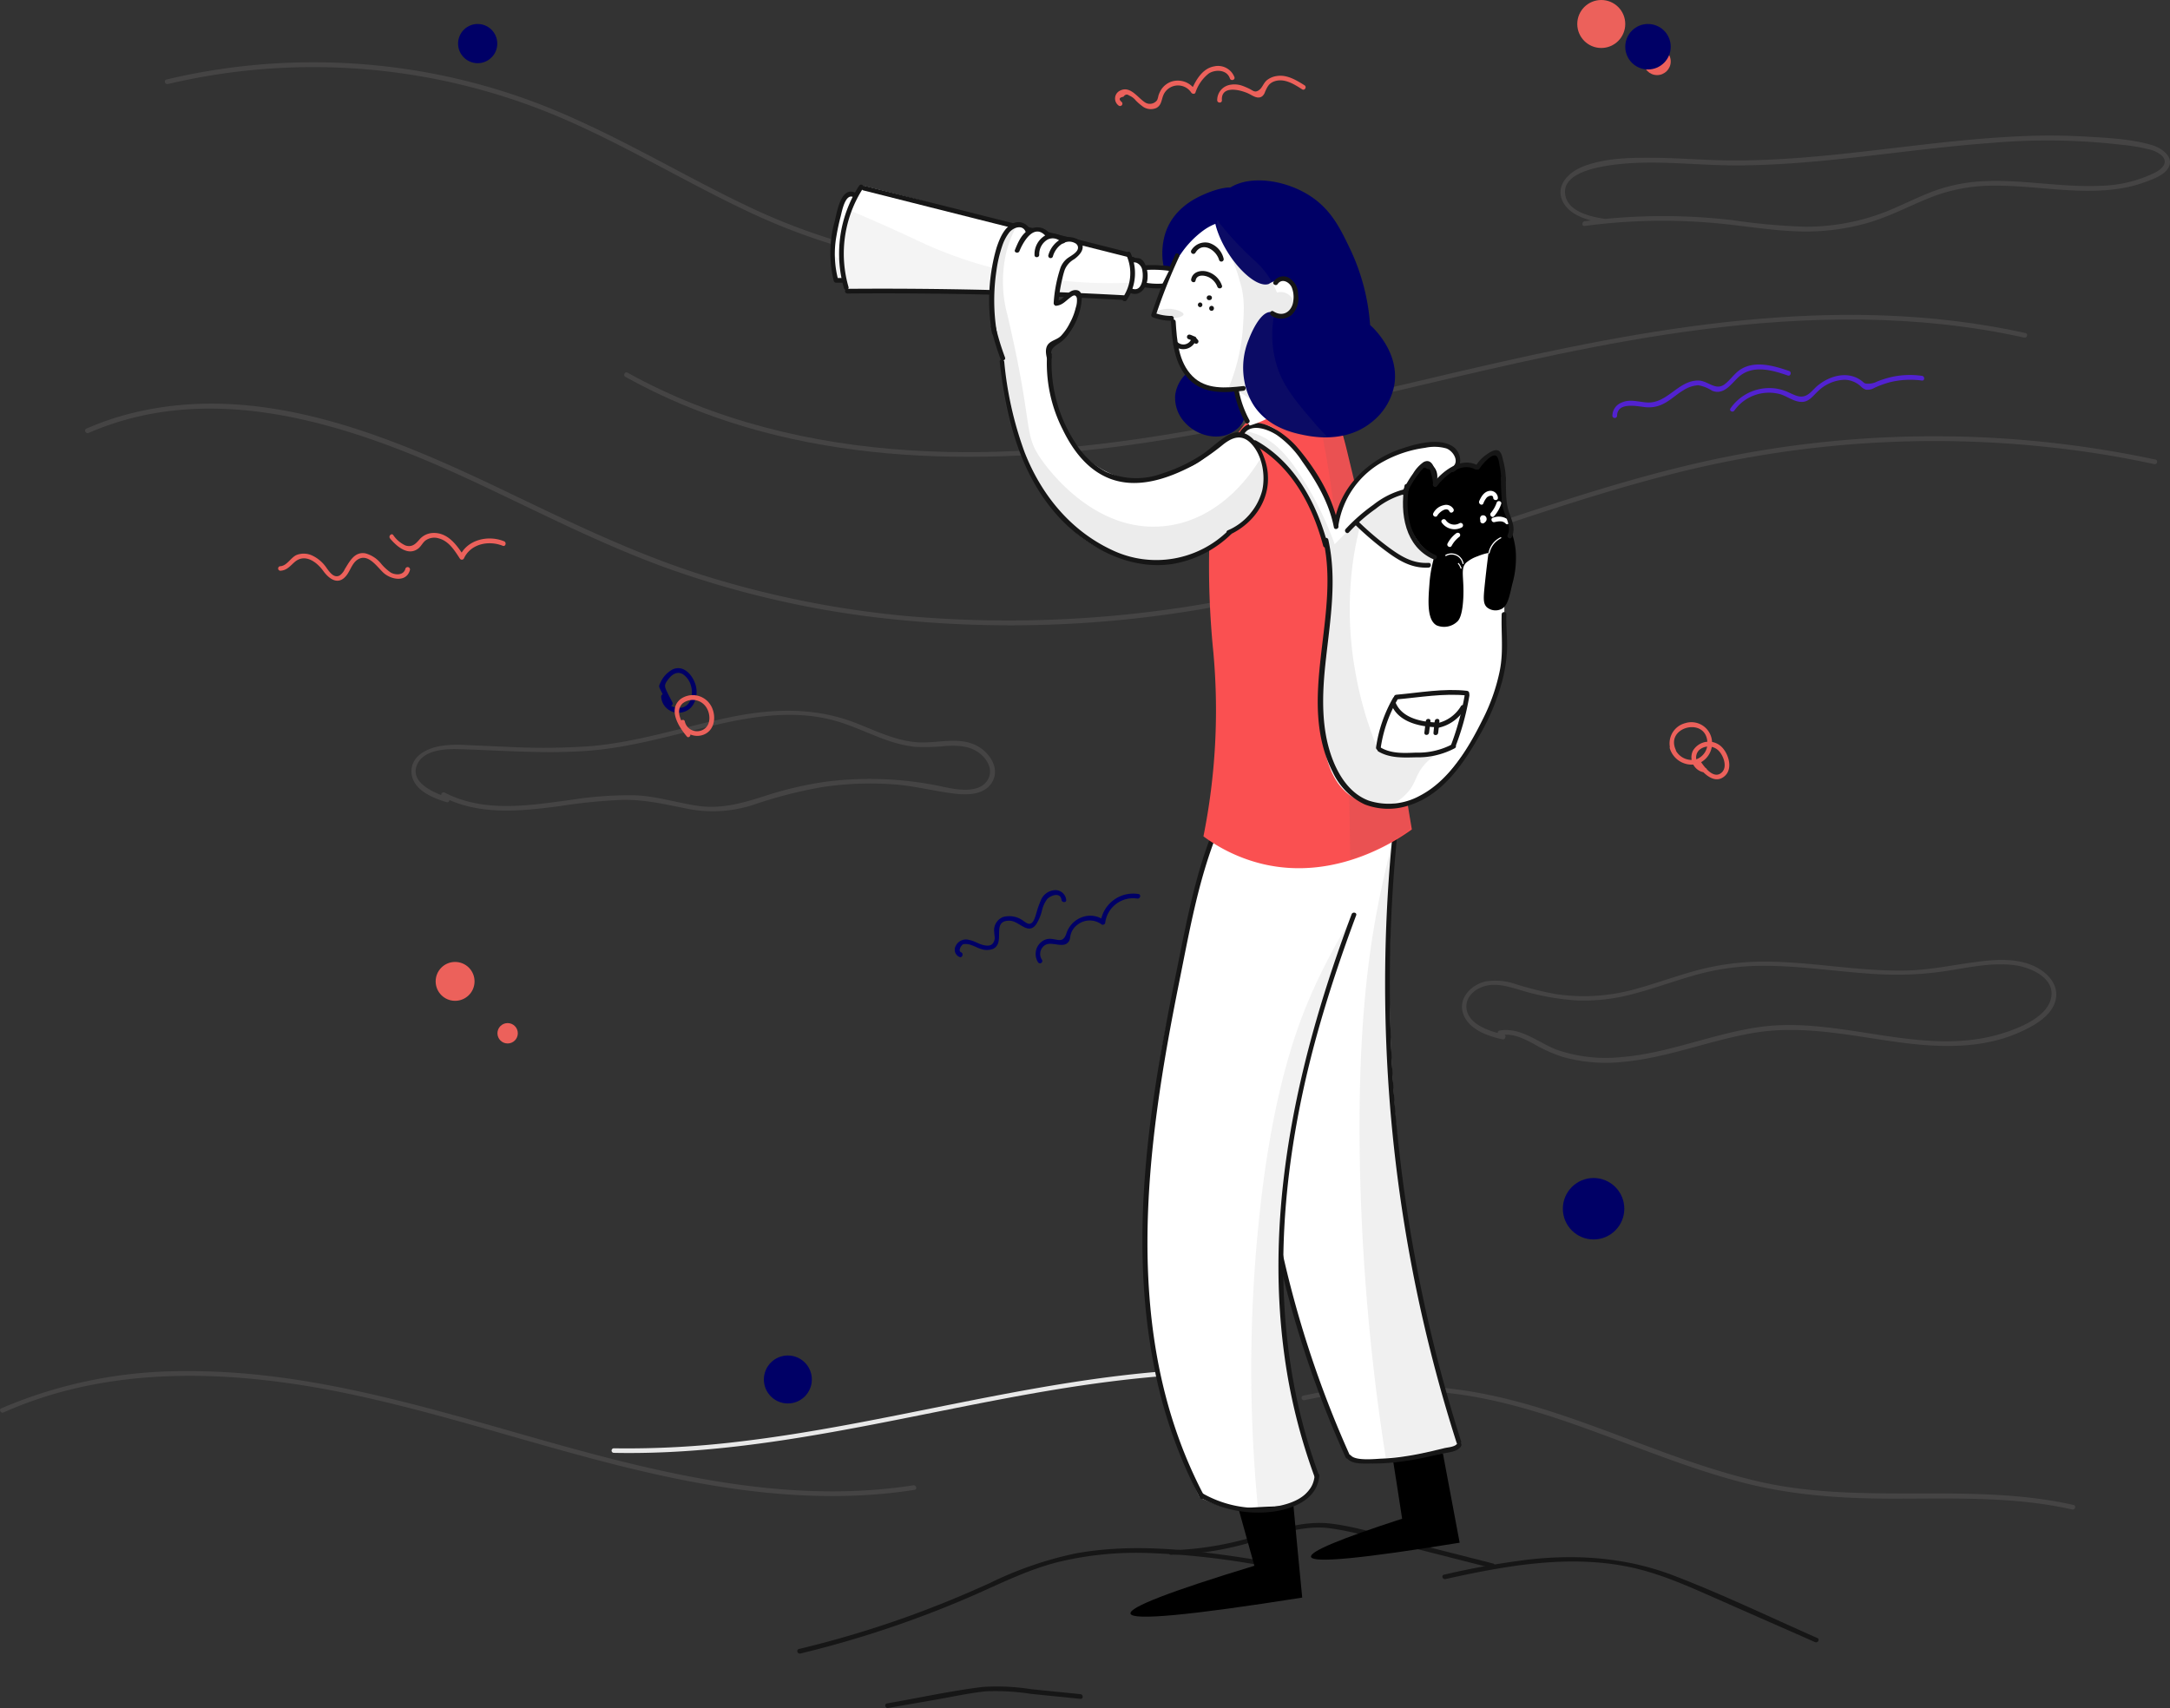 <svg xmlns="http://www.w3.org/2000/svg" width="386.219" height="304.036" viewBox="0 0 386.219 304.036">
  <rect x="0" y="0" width="386.219" height="304.036" fill="#333333" stroke="none"/>
  <g id="Group_913" data-name="Group 913" transform="translate(-230 -2863)">
    <g id="Group_724" data-name="Group 724" transform="translate(230 3107.071)" opacity="0.2">
      <g id="Group_723" data-name="Group 723">
        <path id="Path_851" data-name="Path 851" d="M77.033,921.332c19.4-8.652,41.419-7.536,61.765-3.238,21.519,4.549,42.228,12.476,63.942,16.16,12.029,2.037,24.31,2.763,36.423.865.53-.084.307-.893-.223-.809-22.5,3.489-44.991-2.093-66.51-8.178-20.6-5.833-41.447-12.308-63.1-12.141a81.794,81.794,0,0,0-32.711,6.615c-.5.223-.084.949.419.726Z" transform="translate(-76.387 -913.989)" fill="#8c8989"/>
      </g>
    </g>
    <g id="Group_726" data-name="Group 726" transform="translate(338.857 3106.934)">
      <g id="Group_725" data-name="Group 725">
        <path id="Path_852" data-name="Path 852" d="M466.827,928.179c26.291.53,51.746-6.754,77.451-11.08,7.508-1.256,15.071-2.261,22.691-2.763.53-.028.53-.865,0-.837-26.319,1.73-51.69,9.6-77.814,12.671a165.383,165.383,0,0,1-22.3,1.2.406.406,0,1,0-.028.809Z" transform="translate(-466.412 -913.498)" fill="#e8e8e8"/>
      </g>
    </g>
    <g id="Group_728" data-name="Group 728" transform="translate(461.64 3109.633)" opacity="0.2">
      <g id="Group_727" data-name="Group 727">
        <path id="Path_853" data-name="Path 853" d="M906.855,925.771a78.9,78.9,0,0,1,28.5-.893c8.708,1.34,17.053,4.214,25.287,7.285,8.122,3.014,16.188,6.224,24.617,8.373,8.708,2.205,17.556,2.763,26.543,2.763,10.606,0,21.3-.419,31.706,1.926.53.112.754-.7.223-.809-18.393-4.131-37.455.056-55.848-4.131-17.165-3.907-32.85-12.7-50.21-15.853a79.96,79.96,0,0,0-31.008.53c-.558.112-.335.921.2.809Z" transform="translate(-906.335 -923.165)" fill="#8c8989"/>
      </g>
    </g>
    <g id="Group_730" data-name="Group 730" transform="translate(303.232 2989.508)" opacity="0.2">
      <g id="Group_729" data-name="Group 729">
        <path id="Path_854" data-name="Path 854" d="M345.256,508.182c-2.4-.726-7.117-2.707-5.359-6.056,1.256-2.4,5-2.6,7.312-2.512,7.815.223,15.63.893,23.445.251,7.34-.614,14.346-2.707,21.491-4.382,7.257-1.73,14.932-2.986,22.244-.865,3.21.921,6.2,2.456,9.35,3.517A22.132,22.132,0,0,0,428.4,499.2a38.326,38.326,0,0,0,5.666-.167c1.926-.084,3.907-.028,5.554,1.116,1.507,1.033,2.763,2.986,1.786,4.8-1.4,2.624-5.47,1.9-7.815,1.4a61.848,61.848,0,0,0-21.016-.949,63.9,63.9,0,0,0-10.969,2.568c-3.852,1.228-7.592,2.316-11.694,1.758-3.824-.53-7.48-1.758-11.359-1.9a66.689,66.689,0,0,0-11.555.837c-7.424,1-15.351,2.289-22.3-1.312-.474-.251-.893.474-.419.726,6.5,3.377,13.843,2.6,20.877,1.675a99,99,0,0,1,11.136-1.116c4.1-.084,7.927.865,11.918,1.647a23.263,23.263,0,0,0,11.722-.865,79.875,79.875,0,0,1,11.89-3.042,57.141,57.141,0,0,1,12.727-.5c3.768.251,7.368,1.256,11.08,1.675,2.2.251,5.024.167,6.391-1.9,1.563-2.372-.112-5.135-2.261-6.447-3.266-1.982-7.312-.586-10.857-.809-3.907-.251-7.508-2.065-11.108-3.461-7.48-2.9-15.127-2.54-22.858-.893-8.178,1.73-16.132,4.382-24.505,5.052a120.372,120.372,0,0,1-14.541.112l-7.564-.335a19.783,19.783,0,0,0-4.633.223c-2.372.474-5.08,1.87-4.912,4.689.2,3.1,3.768,4.521,6.28,5.275.474.112.7-.7.2-.865Z" transform="translate(-338.774 -492.767)" fill="#8c8989"/>
      </g>
    </g>
    <g id="Group_732" data-name="Group 732" transform="translate(507.738 2887.128)" opacity="0.2">
      <g id="Group_731" data-name="Group 731">
        <path id="Path_855" data-name="Path 855" d="M1079.454,140.784c-2.4-.335-6.336-1.2-7.033-3.935-1-3.8,4.41-5,7.033-5.47,7.675-1.312,15.546-.112,23.277-.112,15.323-.028,30.422-2.931,45.661-4.019a114.033,114.033,0,0,1,22.886.335,32.9,32.9,0,0,1,5.219.893,4.932,4.932,0,0,1,2.01,1.033c1.284,1.256.028,2.4-1.144,3.014a23.042,23.042,0,0,1-9.824,2.372c-6.754.307-13.481-1.089-20.235-.837a29.9,29.9,0,0,0-9.238,1.73c-3.489,1.284-6.726,3.1-10.243,4.3a39.212,39.212,0,0,1-12.7,2.093,113.056,113.056,0,0,1-13.034-1.172,106.244,106.244,0,0,0-26.291.2c-.53.084-.53.921,0,.837a104.684,104.684,0,0,1,25.761-.251c4.242.474,8.485,1.144,12.783,1.228a40.034,40.034,0,0,0,11.778-1.507c3.908-1.116,7.48-3.042,11.248-4.549a30.328,30.328,0,0,1,11.332-2.093c7.2-.056,14.43,1.563,21.63.614a23.337,23.337,0,0,0,5.135-1.228c1.284-.474,3.014-1.061,3.935-2.149,1.73-2.093-.781-3.935-2.651-4.466-3.684-1.089-7.843-1.284-11.667-1.507a116.267,116.267,0,0,0-12.476-.028c-16.83.809-33.464,4.326-50.35,4.27-4.8,0-9.6-.447-14.4-.474-4.075-.028-8.736.056-12.56,1.647-2.4,1-4.745,3.349-3.405,6.112,1.256,2.6,4.8,3.489,7.368,3.852.5.167.725-.642.2-.726Z" transform="translate(-1071.5 -125.95)" fill="#8c8989"/>
      </g>
    </g>
    <g id="Group_734" data-name="Group 734" transform="translate(245.146 2934.848)" opacity="0.2">
      <g id="Group_733" data-name="Group 733">
        <path id="Path_856" data-name="Path 856" d="M131.28,302.138c23.277-10.1,48.787-.67,70.25,9.462,10.941,5.163,21.714,10.69,33.129,14.765a171.257,171.257,0,0,0,34.637,8.345,202.62,202.62,0,0,0,71.255-3.433c24.421-5.47,47.559-15.406,71.785-21.63a189.308,189.308,0,0,1,77.255-3.712c3.126.5,6.224,1.089,9.322,1.758.53.112.754-.7.223-.809a188.836,188.836,0,0,0-75.888-.586c-25.008,4.968-48.536,15.127-73.069,21.742a207.348,207.348,0,0,1-73.264,6.7,174.573,174.573,0,0,1-36.06-7.2c-12.113-3.8-23.472-9.322-34.888-14.792-20.626-9.908-43.9-19.956-67.236-14.067a49.471,49.471,0,0,0-7.871,2.707c-.474.251-.056.977.419.754Z" transform="translate(-130.652 -296.926)" fill="#8c8989"/>
      </g>
    </g>
    <g id="Group_736" data-name="Group 736" transform="translate(341.091 2919.048)" opacity="0.2">
      <g id="Group_735" data-name="Group 735">
        <path id="Path_857" data-name="Path 857" d="M474.607,251.335c27.268,15.211,59.728,16.355,89.982,12.113,34.246-4.8,67.236-16.1,101.537-20.514,19.091-2.456,38.572-2.763,57.467,1.423.53.112.754-.7.223-.809-33.409-7.368-67.682-.865-100.393,6.754-32.236,7.508-64.835,16.272-98.244,14.123-17.444-1.116-34.8-5.275-50.155-13.816-.447-.279-.865.447-.419.726Z" transform="translate(-474.416 -240.315)" fill="#8c8989"/>
      </g>
    </g>
    <g id="Group_738" data-name="Group 738" transform="translate(259.341 2874.086)" opacity="0.2">
      <g id="Group_737" data-name="Group 737">
        <path id="Path_858" data-name="Path 858" d="M182.04,83.1A112.389,112.389,0,0,1,252.6,89.347c10.857,4.717,21.044,10.857,31.706,15.965a112.876,112.876,0,0,0,33.8,10.271c13.536,1.814,27.24,1.507,40.8.614.53-.028.53-.865,0-.837-12.253.809-24.617,1.144-36.841-.14a112.341,112.341,0,0,1-35.53-9.769c-10.745-5-20.9-11.136-31.706-15.993a111.729,111.729,0,0,0-33.436-9.434,113.056,113.056,0,0,0-39.577,2.261c-.53.112-.307.921.223.809Z" transform="translate(-181.514 -79.222)" fill="#8c8989"/>
      </g>
    </g>
    <g id="Group_740" data-name="Group 740" transform="translate(490.205 3033.875)" opacity="0.2">
      <g id="Group_739" data-name="Group 739">
        <path id="Path_859" data-name="Path 859" d="M1016.138,664.981c-2.456-.5-6.475-1.758-6.67-4.8-.112-1.87,1.451-3.237,3.1-3.74,1.982-.642,4.075-.056,6,.5a44,44,0,0,0,10.745,2.009,33.822,33.822,0,0,0,10.159-1.256c3.573-.949,7.061-2.233,10.606-3.237a44.175,44.175,0,0,1,11.471-1.675c7.452-.112,14.82,1.228,22.245,1.535a58.2,58.2,0,0,0,11.024-.614c3.963-.614,8.01-1.535,12.057-1.061,2.9.335,7.564,2.289,6.615,6.029-.837,3.266-5.47,5.108-8.317,6.029-14.29,4.633-29.026-3.07-43.512-1.033-8.345,1.172-16.216,4.689-24.645,5.359a26.671,26.671,0,0,1-11.471-1.312c-3.349-1.284-6.364-4.075-10.187-3.405-.53.084-.307.893.223.809,2.289-.391,4.3.7,6.224,1.758a25.619,25.619,0,0,0,4.829,2.121,28.463,28.463,0,0,0,10.857.865c7.982-.754,15.49-3.907,23.389-5.191,8.708-1.4,17.276.614,25.873,1.758,7.006.921,14.513,1.144,21.1-1.786,2.512-1.116,5.861-2.9,6.5-5.861.586-2.651-1.451-4.773-3.656-5.861-3.265-1.591-7.2-1.284-10.662-.809-4.214.558-8.317,1.451-12.588,1.507-8.317.14-16.523-1.563-24.812-1.591a46.415,46.415,0,0,0-11.75,1.451c-3.824,1-7.536,2.4-11.332,3.433a33.934,33.934,0,0,1-14.206.893,59.234,59.234,0,0,1-6.978-1.73,11.168,11.168,0,0,0-5.415-.53c-2.707.586-5.163,3.154-3.963,6.029,1.089,2.624,4.41,3.768,6.978,4.3.447.028.67-.781.167-.893Z" transform="translate(-1008.68 -651.732)" fill="#8c8989"/>
      </g>
    </g>
    <g id="Group_742" data-name="Group 742" transform="translate(371.903 3138.577)">
      <g id="Group_741" data-name="Group 741">
        <path id="Path_860" data-name="Path 860" d="M585.34,1045.636a186.452,186.452,0,0,0,30.506-10.215c5.107-2.233,10.1-4.772,15.546-6.112a59.411,59.411,0,0,1,16.021-1.563,137.725,137.725,0,0,1,18.532,1.954c.53.084.754-.726.223-.809-10.466-1.647-21.24-2.986-31.762-1.089a64.932,64.932,0,0,0-15.351,5.3c-5.219,2.372-10.494,4.521-15.909,6.419a182.854,182.854,0,0,1-18.03,5.3c-.53.112-.307.921.223.809Z" transform="translate(-584.814 -1026.873)" fill="#161616"/>
      </g>
    </g>
    <g id="Group_744" data-name="Group 744" transform="translate(437.987 3134.09)">
      <g id="Group_743" data-name="Group 743">
        <path id="Path_861" data-name="Path 861" d="M821.982,1016.46a54.155,54.155,0,0,0,13.843-2.093c4.605-1.312,9.155-3.154,14.039-2.679a46.63,46.63,0,0,1,7.313,1.535c2.512.642,5,1.284,7.508,1.926,4.828,1.228,9.629,2.456,14.458,3.684a.42.42,0,0,0,.223-.809c-5-1.284-9.992-2.54-14.988-3.824-4.577-1.172-9.266-2.735-13.955-3.293-4.605-.53-8.959.893-13.313,2.233a56.809,56.809,0,0,1-15.1,2.512.4.4,0,1,0-.028.809Z" transform="translate(-821.587 -1010.793)" fill="#161616"/>
      </g>
    </g>
    <g id="Group_746" data-name="Group 746" transform="translate(486.719 3140.186)">
      <g id="Group_745" data-name="Group 745">
        <path id="Path_862" data-name="Path 862" d="M996.724,1036.533c10.969-2.428,22.5-4.521,33.632-1.954,5.526,1.284,10.718,3.74,15.881,6,5.414,2.4,10.857,4.773,16.272,7.173.5.223.921-.5.418-.726-8.484-3.74-16.885-7.787-25.538-11.108-8.373-3.21-17.081-3.852-25.956-2.847a143.544,143.544,0,0,0-14.96,2.679c-.5.084-.279.893.251.782Z" transform="translate(-996.191 -1032.636)" fill="#161616"/>
      </g>
    </g>
    <g id="Group_748" data-name="Group 748" transform="translate(387.56 3163.154)">
      <g id="Group_747" data-name="Group 747" transform="translate(0)">
        <path id="Path_863" data-name="Path 863" d="M641.44,1118.8c2.875-.5,5.777-1,8.652-1.507s5.777-1.144,8.68-1.451a41.065,41.065,0,0,1,8.066.447c2.931.307,5.889.586,8.82.893.53.056.53-.781,0-.837-2.931-.307-5.889-.586-8.82-.893a38.54,38.54,0,0,0-8.6-.391c-5.694.7-11.359,1.954-17.025,2.931-.53.112-.307.921.223.809Z" transform="translate(-640.914 -1114.929)" fill="#161616"/>
      </g>
    </g>
    <circle id="Ellipse_29" data-name="Ellipse 29" cx="3.461" cy="3.461" r="3.461" transform="translate(307.538 3034.229)" fill="#ec615b"/>
    <circle id="Ellipse_30" data-name="Ellipse 30" cx="1.814" cy="1.814" r="1.814" transform="translate(318.535 3045.114)" fill="#ec615b"/>
    <circle id="Ellipse_31" data-name="Ellipse 31" cx="4.27" cy="4.27" r="4.27" transform="translate(510.724 2863)" fill="#ec615b"/>
    <circle id="Ellipse_32" data-name="Ellipse 32" cx="2.428" cy="2.428" r="2.428" transform="translate(522.502 2871.513)" fill="#ec615b"/>
    <circle id="Ellipse_33" data-name="Ellipse 33" cx="4.047" cy="4.047" r="4.047" transform="translate(519.265 2867.27)" fill="#006"/>
    <circle id="Ellipse_34" data-name="Ellipse 34" cx="5.47" cy="5.47" r="5.47" transform="translate(508.156 3072.689)" fill="#006"/>
    <circle id="Ellipse_35" data-name="Ellipse 35" cx="3.489" cy="3.489" r="3.489" transform="translate(311.529 2867.27)" fill="#006"/>
    <circle id="Ellipse_36" data-name="Ellipse 36" cx="4.27" cy="4.27" r="4.27" transform="translate(365.954 3104.283)" fill="#006"/>
    <g id="Group_750" data-name="Group 750" transform="translate(399.948 3021.441)">
      <g id="Group_749" data-name="Group 749" transform="translate(0 0)">
        <path id="Path_864" data-name="Path 864" d="M686.388,618.239c-.586-.251.084-1.284.391-1.423a2.744,2.744,0,0,1,1.479.167c.614.2,1.144.53,1.758.7a3.078,3.078,0,0,0,2.121-.056c2.233-1.144-.419-5,2.847-5,1.786,0,3.293,2.651,4.773.67a8.17,8.17,0,0,0,1.033-2.428,5.529,5.529,0,0,1,.921-2.065c.586-.67,2.372-1.34,2.568.112.056.53.921.53.837,0a1.932,1.932,0,0,0-1.9-1.73,2.864,2.864,0,0,0-2.624,1.842,15.1,15.1,0,0,0-.781,2.233c-.167.53-.391,1.451-.865,1.786-.5.335-.893-.028-1.312-.279a4.172,4.172,0,0,0-3.712-.809,2.52,2.52,0,0,0-1.619,2.707c0,.363.112.809.084,1.172-.2,1.284-1.061,1.34-1.954,1.144s-1.647-.754-2.568-.921a2.01,2.01,0,0,0-2.4,1.033,1.4,1.4,0,0,0,.7,2.01c.5.14.726-.67.223-.865Z" transform="translate(-685.299 -607.181)" fill="#006"/>
      </g>
    </g>
    <g id="Group_752" data-name="Group 752" transform="translate(414.315 3022.062)">
      <g id="Group_751" data-name="Group 751" transform="translate(0 0)">
        <path id="Path_865" data-name="Path 865" d="M737.9,621.182a1.851,1.851,0,0,1,.028-2.093c.642-.921,1.535-.782,2.512-.642.726.112,1.619.251,2.149-.391.363-.419.307-.921.446-1.4a3.215,3.215,0,0,1,1.228-1.73,3.519,3.519,0,0,1,4.187-.084.436.436,0,0,0,.726-.307,4.993,4.993,0,0,1,5.694-4.242c.53.084.754-.726.223-.809a5.854,5.854,0,0,0-6.754,5.052c.251-.112.474-.2.726-.307a4.137,4.137,0,0,0-3.963-.642,4.56,4.56,0,0,0-2.875,3.014c-.279.726-.614,1.172-1.423,1.061-.447-.056-.865-.167-1.312-.2a2.375,2.375,0,0,0-1.7.558,2.761,2.761,0,0,0-.586,3.6.414.414,0,0,0,.7-.447Z" transform="translate(-736.775 -609.405)" fill="#006"/>
      </g>
    </g>
    <g id="Group_754" data-name="Group 754" transform="translate(428.461 2874.754)">
      <g id="Group_753" data-name="Group 753">
        <path id="Path_866" data-name="Path 866" d="M788.557,87.947c-.475-.447-.335-.726.391-.865.307-.419.642-.5,1-.223a2.892,2.892,0,0,1,1.2.893,10.375,10.375,0,0,0,1.34,1.144,2.476,2.476,0,0,0,2.289.2c.893-.447.921-1.34,1.228-2.177a2.827,2.827,0,0,1,5.024-.558c.167.223.586.307.726,0a7.146,7.146,0,0,1,2.4-3.433c1.2-.754,3.21-.67,3.74.893.167.5.977.279.809-.223a3.125,3.125,0,0,0-3.6-1.926c-2.121.363-3.293,2.484-4.075,4.27h.726a3.7,3.7,0,0,0-4.326-1.535,3.592,3.592,0,0,0-1.758,1.4,4.836,4.836,0,0,0-.5,1.088,3.609,3.609,0,0,1-.223.781,1.6,1.6,0,0,1-2.01.5c-1.368-.754-2.707-3.154-4.605-2.177a1.551,1.551,0,0,0-.2,2.679.419.419,0,0,0,.419-.726Z" transform="translate(-787.457 -81.615)" fill="#ec615b"/>
      </g>
    </g>
    <g id="Group_756" data-name="Group 756" transform="translate(446.638 2876.481)">
      <g id="Group_755" data-name="Group 755">
        <path id="Path_867" data-name="Path 867" d="M853.425,92.184c-.2-2.791,3.377-1.87,4.8-1.172.726.363,1.619,1.033,2.4.419a1.656,1.656,0,0,0,.474-.754c.419-.921.7-1.591,1.814-1.926,1.731-.5,3.405.586,4.8,1.479.447.279.865-.447.419-.726-1.479-.921-3.154-1.954-4.968-1.647a3.561,3.561,0,0,0-1.647.67c-.726.53-.865,1.451-1.591,1.9-.7.419-.977,0-1.675-.335-.363-.167-.726-.335-1.116-.474a4.17,4.17,0,0,0-2.261-.2,2.757,2.757,0,0,0-2.289,2.763c.028.53.865.53.837,0Z" transform="translate(-852.583 -87.802)" fill="#ec615b"/>
      </g>
    </g>
    <g id="Group_758" data-name="Group 758" transform="translate(527.167 2991.582)">
      <g id="Group_757" data-name="Group 757" transform="translate(0 0)">
        <path id="Path_868" data-name="Path 868" d="M1142.2,505.083c-1.842-4.047,5.135-5.833,5.61-1.591a3.016,3.016,0,0,1-2.065,3.321,3.24,3.24,0,0,1-3.8-2.233.42.42,0,0,0-.809.223,4.082,4.082,0,0,0,4.828,2.819,3.9,3.9,0,0,0,2.568-4.745,3.675,3.675,0,0,0-4.633-2.54,3.713,3.713,0,0,0-2.428,5.219c.223.447.949,0,.726-.474Z" transform="translate(-1141.116 -500.199)" fill="#ec615b"/>
      </g>
    </g>
    <g id="Group_760" data-name="Group 760" transform="translate(531.025 2995.034)">
      <g id="Group_759" data-name="Group 759" transform="translate(0 0)">
        <path id="Path_869" data-name="Path 869" d="M1157.355,517.209a1.871,1.871,0,0,1-1.033-3.154,2.533,2.533,0,0,1,3.265-.084c.949.754,1.87,2.958.809,4.019-1.4,1.4-3.1-.865-3.768-1.87-.307-.447-1.033-.028-.726.419.977,1.507,3.21,3.88,5.08,2.037,1.479-1.451.418-4.382-1.033-5.415a3.282,3.282,0,0,0-4.745,1.033,2.724,2.724,0,0,0,2.177,3.852c.5.056.5-.782-.028-.837Z" transform="translate(-1154.937 -512.566)" fill="#ec615b"/>
      </g>
    </g>
    <g id="Group_762" data-name="Group 762" transform="translate(279.506 2961.453)">
      <g id="Group_761" data-name="Group 761">
        <path id="Path_870" data-name="Path 870" d="M254.164,395.389c1.116-.056,1.7-.809,2.484-1.507,1.842-1.647,3.963-.084,5.135,1.535,1.116,1.535,2.735,2.624,4.159.781.67-.865,1-2.149,1.926-2.763,1.87-1.256,3.461,1.228,4.633,2.317,1.34,1.228,4.1,1.786,4.717-.5a.42.42,0,0,0-.809-.223c-.307,1.2-1.758,1.172-2.624.67a8.761,8.761,0,0,1-1.675-1.535,5.378,5.378,0,0,0-2.819-1.87c-1.926-.335-2.791,1.4-3.656,2.791a2.845,2.845,0,0,1-.921,1.144c-1,.53-1.73-.53-2.261-1.228a6.335,6.335,0,0,0-2.512-2.261,3.566,3.566,0,0,0-2.875-.167c-1.061.447-1.73,1.954-2.931,2.01a.405.405,0,0,0,.028.809Z" transform="translate(-253.762 -392.249)" fill="#ec615b"/>
      </g>
    </g>
    <g id="Group_764" data-name="Group 764" transform="translate(299.316 2957.865)">
      <g id="Group_763" data-name="Group 763">
        <path id="Path_871" data-name="Path 871" d="M324.841,380.371c1.172,1.4,3.266,3.266,5.108,1.73.447-.391.7-.949,1.172-1.34a2.7,2.7,0,0,1,2.428-.391c1.758.474,2.791,2.149,3.712,3.573a.419.419,0,0,0,.726,0c1.2-2.624,4.41-3.266,6.922-2.261.5.2.726-.614.223-.809-2.819-1.144-6.531-.307-7.871,2.624h.726c-1.256-1.954-2.847-4.186-5.47-4.1a3.325,3.325,0,0,0-2.372,1.088c-.726.837-1.34,1.507-2.54,1.144a5.268,5.268,0,0,1-2.2-1.87c-.307-.391-.893.2-.558.614Z" transform="translate(-324.741 -379.392)" fill="#ec615b"/>
      </g>
    </g>
    <g id="Group_766" data-name="Group 766" transform="translate(347.322 2981.935)">
      <g id="Group_765" data-name="Group 765" transform="translate(0 0)">
        <path id="Path_872" data-name="Path 872" d="M499.1,471.738c-.363-.726-.781-1.479-1.116-2.233-.363-.781-.2-1.089.279-1.758.614-.865,1.563-1.647,2.651-1.061a3.558,3.558,0,0,1,1.507,2.177c.391,1.368.056,3.321-1.535,3.768-1.312.363-3.014-.447-2.958-1.954a.419.419,0,0,0-.837,0,3.036,3.036,0,0,0,3.545,2.847c2.121-.251,3.014-2.484,2.707-4.382-.307-1.842-2.01-4.187-4.131-3.321a4.968,4.968,0,0,0-2.289,2.484c-.279.586-.223.614.056,1.2.447.893.893,1.786,1.34,2.651a.444.444,0,0,0,.781-.419Z" transform="translate(-496.743 -465.636)" fill="#006"/>
      </g>
    </g>
    <g id="Group_768" data-name="Group 768" transform="translate(350.074 2986.72)">
      <g id="Group_767" data-name="Group 767" transform="translate(0 0)">
        <path id="Path_873" data-name="Path 873" d="M509.31,489.567c-1.061-1.256-2.875-3.712-1.312-5.275a2.882,2.882,0,0,1,4.047.419c.949,1.144,1.144,3.377-.335,4.214a2.233,2.233,0,0,1-3.293-1.423c-.084-.53-.893-.307-.809.223a3.123,3.123,0,0,0,4.326,2.037c2.037-.949,2.121-3.768.921-5.415a3.726,3.726,0,0,0-5.219-.837c-2.261,1.87-.307,4.94,1.116,6.615.307.447.893-.14.558-.558Z" transform="translate(-506.603 -482.78)" fill="#ec615b"/>
      </g>
    </g>
    <g id="Group_770" data-name="Group 770" transform="translate(516.975 2927.883)">
      <g id="Group_769" data-name="Group 769">
        <path id="Path_874" data-name="Path 874" d="M1105.436,281.105c.028-2.456,3.405-1.73,4.856-1.563a5.7,5.7,0,0,0,3.517-.642c1.228-.642,2.233-1.647,3.433-2.344a5.372,5.372,0,0,1,2.651-.893,6.672,6.672,0,0,1,2.456.977c2.01.809,3.294-1.061,4.549-2.289,2.484-2.428,6.029-1.423,8.931-.419.5.167.726-.642.223-.809-2.6-.893-5.889-1.87-8.457-.391-1.228.7-1.953,1.982-3.07,2.791-1.591,1.144-2.931-.67-4.605-.7-3.6-.056-5.5,4.1-9.127,3.907-1.563-.084-3.07-.67-4.577.028a2.539,2.539,0,0,0-1.619,2.317.419.419,0,0,0,.837.028Z" transform="translate(-1104.598 -271.97)" fill="#5222d0"/>
      </g>
    </g>
    <g id="Group_772" data-name="Group 772" transform="translate(537.921 2929.75)">
      <g id="Group_771" data-name="Group 771">
        <path id="Path_875" data-name="Path 875" d="M1180.413,284.979a7.571,7.571,0,0,1,8.15-2.9c1.312.391,2.54,1.451,3.991,1.368,1.2-.084,1.842-1.061,2.652-1.814a7.122,7.122,0,0,1,4.856-2.121,4.4,4.4,0,0,1,2.847,1.172,2.172,2.172,0,0,0,.893.586,2.392,2.392,0,0,0,1.563-.335,18.073,18.073,0,0,1,2.679-.977,15.354,15.354,0,0,1,5.749-.307c.53.056.53-.781,0-.837a15.182,15.182,0,0,0-5.5.223,18.4,18.4,0,0,0-2.4.754,3.577,3.577,0,0,1-1.619.419c-.754,0-.7-.112-1.2-.5-2.373-1.814-5.554-.977-7.7.726-.586.447-1.061,1.061-1.619,1.507-1.339,1.061-2.4.391-3.768-.223a7.99,7.99,0,0,0-3.684-.726,8.4,8.4,0,0,0-6.559,3.573c-.363.447.363.865.67.419Z" transform="translate(-1179.644 -278.661)" fill="#5222d0"/>
      </g>
    </g>
    <g id="leg_right" transform="translate(452.928 3010.98)">
      <path id="Path_876" data-name="Path 876" d="M927.036,967.963c.53,3.349,1.061,6.726,1.563,10.076q-16.537,5.359-16.216,6.782c.279,1.172,9.1.307,26.459-2.512-1-5.3-1.982-10.606-2.986-15.909C932.9,966.9,929.966,967.433,927.036,967.963Z" transform="translate(-901.979 -855.68)"/>
      <path id="Path_877" data-name="Path 877" d="M877.079,569.84c-.2,3.8-.474,9.21-.726,15.769-.251,6.95-.391,10.578-.363,15.044,0,1.926.084,9.769,1.088,19.872a186.445,186.445,0,0,0,6.81,36.9,172.891,172.891,0,0,0,9.127,24,37.82,37.82,0,0,0,7.173.363,37.07,37.07,0,0,0,12.169-2.679c-.837-2.735-2.01-6.615-3.238-11.276a284.182,284.182,0,0,1-8.233-50.852,296.552,296.552,0,0,1,.363-47.28Q889.193,569.742,877.079,569.84Z" transform="translate(-875.746 -569.7)" fill="#fff"/>
      <path id="Path_878" data-name="Path 878" d="M949.115,577.9c-.53,2.01-1.228,4.912-1.982,8.429-1.954,9.294-3.963,22.552-3.768,44.963a385.114,385.114,0,0,0,4.661,55.876c1.4-.139,2.819-.307,4.3-.53a81.464,81.464,0,0,0,8.6-1.786c-1.172-3.8-2.791-9.433-4.466-16.3a290.585,290.585,0,0,1-8.066-58.946A295.335,295.335,0,0,1,949.115,577.9Z" transform="translate(-924.31 -575.611)" fill="#606060" opacity="0.09"/>
      <g id="Group_774" data-name="Group 774" transform="translate(23.595 0.464)">
        <g id="Group_773" data-name="Group 773">
          <path id="Path_879" data-name="Path 879" d="M960.956,571.764a268.625,268.625,0,0,0,5.108,84.624q2.638,11.806,6.308,23.305c.168.5.977.279.809-.223A268.94,268.94,0,0,1,960.51,595.85c.056-8.038.5-16.1,1.284-24.114.056-.5-.781-.5-.837.028Z" transform="translate(-959.661 -571.362)" fill="#161616"/>
        </g>
      </g>
      <g id="Group_776" data-name="Group 776" transform="translate(0 25.492)">
        <g id="Group_775" data-name="Group 775">
          <path id="Path_880" data-name="Path 880" d="M875.312,661.446A188.626,188.626,0,0,0,884.69,729.1a178.636,178.636,0,0,0,7.005,17.89c.223.5.949.056.726-.419a187.647,187.647,0,0,1-16.16-66.008,189.924,189.924,0,0,1-.112-19.118c.028-.558-.809-.53-.837,0Z" transform="translate(-875.123 -661.037)" fill="#161616"/>
        </g>
      </g>
      <g id="Group_778" data-name="Group 778" transform="translate(16.793 108.74)">
        <g id="Group_777" data-name="Group 777">
          <path id="Path_881" data-name="Path 881" d="M935.406,962.264c.949,1.061,3.126.809,4.41.837a37.416,37.416,0,0,0,5.861-.446c2.093-.307,4.187-.754,6.252-1.256,1.033-.251,3.182-.307,3.712-1.451.223-.474-.5-.921-.726-.419-.251.586-1.647.7-2.177.809-.781.2-1.535.363-2.317.558-1.479.335-2.931.642-4.41.865a36.785,36.785,0,0,1-4.605.474c-1.172.056-4.521.419-5.387-.558-.391-.419-.977.2-.614.586Z" transform="translate(-935.292 -959.308)" fill="#161616"/>
        </g>
      </g>
    </g>
    <g id="leg_left" transform="translate(431.202 2997.905)">
      <path id="Path_882" data-name="Path 882" d="M818.379,535.9a58.974,58.974,0,0,0-2.679,8.066,93.218,93.218,0,0,0-1.786,9.322c-1.033,6.084-1.73,7.117-3.238,13.788-1.591,7.145-2.317,12.643-2.875,17.025-.447,3.405-1.256,10.355-1.619,19.342-.167,3.88-.251,6.168-.167,9.322a103.6,103.6,0,0,0,2.512,20.6,100.827,100.827,0,0,0,7.34,21.128,23.358,23.358,0,0,0,5.554,1.982c2.958.642,6.754,1.479,10.383-.363a11.727,11.727,0,0,0,5.024-5.191,107.63,107.63,0,0,1-4.3-15.211,113.355,113.355,0,0,1-1.256-36.172c1.507-14.876,4.968-26.04,10.913-45.3,2.01-6.475,3.8-11.722,5.024-15.211.419-2.763,1.4-11.052-3.042-14.513C837.665,519.377,822.51,527,818.379,535.9Z" transform="translate(-803.553 -522.852)" fill="#fff"/>
      <path id="Path_883" data-name="Path 883" d="M892.538,622.8a109.173,109.173,0,0,0-6.81,12.532c-3.07,6.643-7.592,18.309-10.02,41.558a258.411,258.411,0,0,0-.167,51.941,10.733,10.733,0,0,0,7.7-2.149,10.079,10.079,0,0,0,2.875-3.768,108.634,108.634,0,0,1-4.466-16.132c-3.963-19.928-1.479-35.948.363-47.112A165.134,165.134,0,0,1,892.538,622.8Z" transform="translate(-852.816 -594.904)" fill="#606060" opacity="0.08"/>
      <path id="Path_884" data-name="Path 884" d="M816.486,1000.174c.949,3.405,1.9,6.838,2.847,10.243q-22.44,6.824-22.049,8.513.419,1.926,30.562-2.847c-.53-5.47-1.061-10.913-1.563-16.383C822.989,999.84,819.724,1000.007,816.486,1000.174Z" transform="translate(-797.278 -866.611)"/>
      <g id="Group_780" data-name="Group 780" transform="translate(2.126 13.099)">
        <g id="Group_779" data-name="Group 779">
          <path id="Path_885" data-name="Path 885" d="M817.288,570.069c-2.958,7.48-4.466,15.406-6.057,23.277-1.675,8.233-3.293,16.467-4.466,24.784-2.177,15.406-2.847,31.176.14,46.526a84.844,84.844,0,0,0,8.206,23.724c.251.474.977.056.726-.419-14.932-28.385-10.411-61.6-4.326-91.713,1.758-8.736,3.321-17.639,6.615-25.957.167-.5-.642-.726-.837-.223Z" transform="translate(-804.894 -569.785)" fill="#161616"/>
        </g>
      </g>
      <g id="Group_782" data-name="Group 782" transform="translate(26.34 27.547)">
        <g id="Group_781" data-name="Group 781">
          <path id="Path_886" data-name="Path 886" d="M904.672,621.843c-9.35,24.924-15.6,51.718-11.974,78.428a102.491,102.491,0,0,0,5.331,21.575c.2.5,1,.279.809-.223-9.294-25.091-7.4-52.611-.419-78.037,2.01-7.285,4.41-14.457,7.061-21.547.2-.5-.614-.7-.809-.2Z" transform="translate(-891.653 -621.55)" fill="#161616"/>
        </g>
      </g>
      <g id="Group_784" data-name="Group 784" transform="translate(12.218 127.388)">
        <g id="Group_783" data-name="Group 783">
          <path id="Path_887" data-name="Path 887" d="M841.263,983.552a21.059,21.059,0,0,0,12.922,2.512c3.656-.5,7.9-2.177,8.261-6.391.056-.53-.781-.53-.837,0-.391,4.382-5.694,5.554-9.294,5.722a19.862,19.862,0,0,1-10.606-2.568c-.5-.251-.921.475-.447.726Z" transform="translate(-841.055 -979.275)" fill="#161616"/>
        </g>
      </g>
    </g>
    <g id="torso" transform="translate(444.186 2932.928)">
      <path id="Path_888" data-name="Path 888" d="M851.392,295.338a25.366,25.366,0,0,0-2.819,4.075c-3.433,6.029-3.656,11.946-3.712,17.137a152.412,152.412,0,0,0,.7,19.593,113.85,113.85,0,0,1-1.758,32.85,29.137,29.137,0,0,0,10.606,4.94c13.341,3.126,24.394-4.661,26.487-6.168-2.651-15.546-4.1-27.994-4.94-36.73-.53-5.526-2.484-13.564-6.364-29.669-1.172-4.912-2.372-9.6-6-10.941C858.565,288.528,852.4,294.361,851.392,295.338Z" transform="translate(-843.8 -290.049)" fill="#fa5051"/>
      <path id="Path_889" data-name="Path 889" d="M914.2,292.8c.447,1.814,1.089,4.549,1.73,7.927a183.141,183.141,0,0,1,2.735,20.737c.809,10.1,1.73,29.054,2.01,53.56a32.749,32.749,0,0,0,6.615-2.735,34.073,34.073,0,0,0,4.186-2.735c-.2-2.149-.558-5.415-1.144-9.35-.753-4.94-1.507-8.373-1.87-10.076a106.517,106.517,0,0,1-2.01-20.151c-1.144-4.856-2.01-8.764-2.6-11.359-1.619-7.368-2.093-10.076-3.321-14.541-1.228-4.494-2.512-8.066-3.321-10.215C916.209,293.47,915.2,293.135,914.2,292.8Z" transform="translate(-894.551 -292.032)" fill="#606060" opacity="0.1"/>
    </g>
    <g id="backpack" transform="translate(450.626 2938.274)">
      <path id="Path_890" data-name="Path 890" d="M870.391,312.082c.251.5.67.67,1.591,1.116.781.391,1.535.865,2.317,1.2,2.4,1.033,5.219,5.61,5.666,6.336a35.15,35.15,0,0,1,4.828,10.69c.307,1.228,1,4.41.2,15.155-.865,11.025-1.982,12.56-1.116,18.058.642,3.991,1.451,8.764,5.387,11.359a12.008,12.008,0,0,0,8.736,1.4c5.3-1.033,8.317-5.135,11.248-9.127a39.906,39.906,0,0,0,6.894-15.63c.335-1.647.279-6.475.2-16.1-.112-9.936-.279-13.369-2.875-16.272a12.133,12.133,0,0,0-5.387-3.349,3.244,3.244,0,0,0-.363-2.317c-.949-1.451-3.21-1.423-4.661-1.4a18.8,18.8,0,0,0-11.08,4.549,18.333,18.333,0,0,0-5.387,9.852,27.255,27.255,0,0,0-3.07-7.815,49.2,49.2,0,0,0-4.745-6.057c-2.037-2.4-3.014-3.321-4.549-3.824-.335-.112-2.875-.865-3.712.279A1.923,1.923,0,0,0,870.391,312.082Z" transform="translate(-869.267 -309.459)" fill="#fff"/>
      <path id="Path_891" data-name="Path 891" d="M870.175,314.7c.167-.307,2.037.391,2.233.474,2.763,1.061,5.219,3.266,8.373,8.373a58.986,58.986,0,0,1,5.387,11.164c1.228-1.256,2.261-2.289,3.07-3.07a44.173,44.173,0,0,1,7.815-5.666c.474-.279,1.06-.614,1.479-.363.865.474-.056,2.791.2,4.94.2,1.619,1.144,3.852,4.745,6.336a1.929,1.929,0,0,1-.279,1.591c-.781.865-2.791.167-3.824-.2-1.675-.586-4.912-2.121-8.736-6.615a59.107,59.107,0,0,0-1.2,6.056,62.894,62.894,0,0,0,.279,18.979,65.681,65.681,0,0,0,4.1,14.43,16.116,16.116,0,0,0,11.443.474,9.667,9.667,0,0,0-3.266,2.512c-1.312,1.591-1.34,2.791-2.428,4.27a9.189,9.189,0,0,1-4.466,3.154,10.62,10.62,0,0,1-3.154-.837c-3.824-1.7-5.554-5.3-6.336-6.978-1.033-2.261-2.624-6.838-1.116-22.328.865-8.848,1.814-11.611.363-16.662a34.276,34.276,0,0,0-3.712-8.178,32.714,32.714,0,0,0-7.257-8.652C872.045,316.346,870.008,315.063,870.175,314.7Z" transform="translate(-869.247 -313.109)" fill="#606060" opacity="0.11"/>
      <path id="Path_892" data-name="Path 892" d="M975.36,330.6a12.4,12.4,0,0,0-1.647,2.931,10.927,10.927,0,0,0-.781,4.745,11.231,11.231,0,0,0,4.075,7.62c.391.307.726.558.949.7a23.182,23.182,0,0,0-.865,4.94c-.223,2.958-.446,6.28,1.284,7.257a3.418,3.418,0,0,0,3.712-.7c.223-.223.865-.921,1.033-4.075.2-3.74-.586-5.3.53-6.391a6.207,6.207,0,0,1,1.982-1.116,10.845,10.845,0,0,1,1.982-.614c-.307,2.289-.53,4.326-.7,5.973-.2,2.037-.279,3.07.419,3.712a2.4,2.4,0,0,0,2.512.335c1.061-.474,1.4-1.786,1.982-4.41a17.056,17.056,0,0,0,.614-6.14,14.38,14.38,0,0,0-.614-2.847,14.2,14.2,0,0,0-.419-1.982c-.474-1.619-.921-2.093-1.2-3.126-.419-1.479.056-2.2.167-3.88a11.9,11.9,0,0,0-.949-5.526,3.705,3.705,0,0,0-1.9.614,4.063,4.063,0,0,0-1.479,1.814,7.287,7.287,0,0,0-3.545.084,7.537,7.537,0,0,0-4.326,3.21c.726-1.591.112-3.154-.865-3.545C976.476,329.814,975.471,330.54,975.36,330.6Z" transform="translate(-943.312 -322.753)"/>
      <g id="Group_786" data-name="Group 786" transform="translate(34.424 14.61)">
        <g id="Group_785" data-name="Group 785">
          <path id="Path_893" data-name="Path 893" d="M990.991,363.432c.279-.53,1.675-1.7,2.149-.726.223.474.949.056.726-.419a1.509,1.509,0,0,0-1.73-.7,2.692,2.692,0,0,0-1.87,1.423c-.251.474.474.893.726.419Z" transform="translate(-990.213 -361.547)" fill="#fff"/>
        </g>
      </g>
      <g id="Group_788" data-name="Group 788" transform="translate(42.612 12.098)">
        <g id="Group_787" data-name="Group 787">
          <path id="Path_894" data-name="Path 894" d="M1020.317,354.795a3.642,3.642,0,0,1,.614-1.061c.279-.279,1.117-.586,1.144.056.028.53.865.53.837,0a1.33,1.33,0,0,0-1.563-1.228c-.921.167-1.4,1-1.758,1.786-.223.5.5.949.726.447Z" transform="translate(-1019.549 -352.547)" fill="#fff"/>
        </g>
      </g>
      <g id="Group_790" data-name="Group 790" transform="translate(42.797 16.451)">
        <g id="Group_789" data-name="Group 789">
          <path id="Path_895" data-name="Path 895" d="M1021.019,368.691v.084l-.14.14c-.14.084-.363,0-.335-.167,0,0,0-.084.028-.056l-.084.084h.586l-.056-.056.028.028c-.028-.028,0-.028,0,.028.028.167-.056.279-.279.363-.084-.028-.14-.028-.223-.056-.112-.056-.084-.223-.056-.307.028-.028,0-.028-.028.028h0a.415.415,0,0,0-.14.586.44.44,0,0,0,.586.14.889.889,0,0,0,.419-.614.561.561,0,0,0-.53-.586.531.531,0,0,0-.558.5.7.7,0,0,0,.251.558.43.43,0,0,0,.586,0,.705.705,0,0,0,.028-1.144.659.659,0,0,0-.642-.028.65.65,0,0,0-.223.726.4.4,0,0,0,.5.279.47.47,0,0,0,.279-.53Z" transform="translate(-1020.213 -368.145)" fill="#fff"/>
        </g>
      </g>
      <g id="Group_792" data-name="Group 792" transform="translate(35.909 17.141)">
        <g id="Group_791" data-name="Group 791">
          <path id="Path_896" data-name="Path 896" d="M998.762,371.337a1.841,1.841,0,0,1-2.428-.53c-.307-.447-1.033-.028-.726.419a2.758,2.758,0,0,0,3.6.837.427.427,0,0,0-.447-.726Z" transform="translate(-995.534 -370.616)" fill="#fff"/>
        </g>
      </g>
      <g id="Group_794" data-name="Group 794" transform="translate(36.964 19.561)">
        <g id="Group_793" data-name="Group 793">
          <path id="Path_897" data-name="Path 897" d="M1000.873,379.4a5.481,5.481,0,0,0-1.507,1.786c-.251.474.475.893.726.419a4.85,4.85,0,0,1,1.4-1.619.43.43,0,0,0,0-.586.466.466,0,0,0-.614,0Z" transform="translate(-999.313 -379.287)" fill="#fff"/>
        </g>
      </g>
      <g id="Group_796" data-name="Group 796" transform="translate(44.619 13.923)">
        <g id="Group_795" data-name="Group 795">
          <path id="Path_898" data-name="Path 898" d="M1027.428,361.769a6.532,6.532,0,0,0,1.256-2.177c.167-.5-.642-.726-.809-.223a5.575,5.575,0,0,1-1.033,1.814c-.335.419.251,1,.586.586Z" transform="translate(-1026.742 -359.085)" fill="#fff"/>
        </g>
      </g>
      <g id="Group_798" data-name="Group 798" transform="translate(44.828 16.712)">
        <g id="Group_797" data-name="Group 797">
          <path id="Path_899" data-name="Path 899" d="M1028.024,370.035c.67-.14,1.451-.307,1.981.251.363.391.949-.2.586-.586a2.771,2.771,0,0,0-2.819-.447c-.5.084-.279.893.251.781Z" transform="translate(-1027.491 -369.08)" fill="#fff"/>
        </g>
      </g>
      <g id="Group_800" data-name="Group 800">
        <g id="Group_799" data-name="Group 799">
          <path id="Path_900" data-name="Path 900" d="M867.664,311.182c1.284-2.01,4.326-.809,5.861.2a17.121,17.121,0,0,1,4.494,4.689c2.54,3.545,4.8,7.4,5.638,11.722.112.53.921.307.809-.223-.977-5.163-3.991-10.131-7.4-14.095-1.982-2.289-7.592-6.615-10.131-2.679-.279.419.447.865.726.391Z" transform="translate(-866.875 -309.201)" fill="#161616"/>
        </g>
      </g>
      <g id="Group_802" data-name="Group 802" transform="translate(2.31 3.091)">
        <g id="Group_801" data-name="Group 801">
          <path id="Path_901" data-name="Path 901" d="M875.361,321.064c6.7,3.768,10.466,10.829,12.364,18.03a.42.42,0,0,0,.809-.223c-1.954-7.4-5.889-14.681-12.755-18.532a.419.419,0,0,0-.419.726Z" transform="translate(-875.152 -320.275)" fill="#161616"/>
        </g>
      </g>
      <g id="Group_804" data-name="Group 804" transform="translate(16.798 3.386)">
        <g id="Group_803" data-name="Group 803">
          <path id="Path_902" data-name="Path 902" d="M927.854,336.172a15.668,15.668,0,0,1,8.178-11.443,21.294,21.294,0,0,1,7.257-2.344,7.822,7.822,0,0,1,3.768.112c1.284.474,2.512,2.512.893,3.433-.474.251-.056.977.419.726,1.786-1,1.34-3.573-.223-4.549-2.428-1.535-6.447-.447-8.931.391-6.14,1.982-11.22,6.95-12.141,13.509-.112.474.7.7.781.167Z" transform="translate(-927.062 -321.334)" fill="#161616"/>
        </g>
      </g>
      <g id="Group_806" data-name="Group 806" transform="translate(18.76 11.795)">
        <g id="Group_805" data-name="Group 805">
          <path id="Path_903" data-name="Path 903" d="M934.791,359.148a29.663,29.663,0,0,1,4.773-4.187,13.859,13.859,0,0,1,5.359-2.679c.53-.112.307-.921-.223-.809a14.845,14.845,0,0,0-5.554,2.763,31.73,31.73,0,0,0-4.94,4.326c-.363.391.223,1,.586.586Z" transform="translate(-934.091 -351.462)" fill="#161616"/>
        </g>
      </g>
      <g id="Group_808" data-name="Group 808" transform="translate(28.936 6.801)">
        <g id="Group_807" data-name="Group 807">
          <path id="Path_904" data-name="Path 904" d="M971.317,339.466a16.67,16.67,0,0,1,2.261-3.768,3.367,3.367,0,0,1,.586-.67c.2-.363.447-.391.809-.056.447,0,.642.167.642.558a8.546,8.546,0,0,1,.447,2.261c.112.53.921.307.809-.223-.223-1.061-.5-4.856-2.512-3.824a6.538,6.538,0,0,0-1.87,2.037,19.13,19.13,0,0,0-1.9,3.266c-.223.474.5.921.726.419Z" transform="translate(-970.549 -333.568)" fill="#161616"/>
        </g>
      </g>
      <g id="Group_810" data-name="Group 810" transform="translate(34.39 7.063)">
        <g id="Group_809" data-name="Group 809">
          <path id="Path_905" data-name="Path 905" d="M990.791,338.72c1.423-1.842,4.326-4.382,6.81-3.014.475.251.893-.474.419-.726-2.875-1.535-6.112.977-7.843,3.154-.307.419.279,1,.614.586Z" transform="translate(-990.091 -334.507)" fill="#161616"/>
        </g>
      </g>
      <g id="Group_812" data-name="Group 812" transform="translate(41.937 4.857)">
        <g id="Group_811" data-name="Group 811">
          <path id="Path_906" data-name="Path 906" d="M1017.906,329.867c.391-.614,2.2-2.819,2.986-2.233.419.307.5,1.4.614,1.9a13.41,13.41,0,0,1,.251,2.372c.028.53.865.53.837,0a14.619,14.619,0,0,0-.447-3.293c-.167-.614-.307-1.786-1.033-1.982-.67-.167-1.591.474-2.093.837a6.478,6.478,0,0,0-1.814,1.982c-.307.447.419.865.7.419Z" transform="translate(-1017.134 -326.602)" fill="#161616"/>
        </g>
      </g>
      <g id="Group_814" data-name="Group 814" transform="translate(20.42 17.413)">
        <g id="Group_813" data-name="Group 813">
          <path id="Path_907" data-name="Path 907" d="M940.166,372.291a54.171,54.171,0,0,0,6.14,5.163c2.149,1.535,4.242,2.624,6.95,2.484.53-.028.53-.865,0-.837-2.763.14-4.8-1.089-6.95-2.651a53.32,53.32,0,0,1-5.582-4.745c-.363-.363-.949.223-.558.586Z" transform="translate(-940.037 -371.591)" fill="#161616"/>
        </g>
      </g>
      <g id="Group_816" data-name="Group 816" transform="translate(13.904 20.468)">
        <g id="Group_815" data-name="Group 815">
          <path id="Path_908" data-name="Path 908" d="M917.7,383.055c3.042,13.509-4.884,28.273,1.675,41.2a11.763,11.763,0,0,0,5.666,5.722,11.622,11.622,0,0,0,8.01.14c5.75-1.842,9.462-7.173,12.308-12.2a39.93,39.93,0,0,0,4.214-10.076,27.287,27.287,0,0,0,.809-5.415c.084-2.093-.2-4.186-.112-6.28.028-.53-.809-.53-.837,0-.112,3.405.335,6.643-.335,10.02a34.136,34.136,0,0,1-3.042,8.68c-2.54,5.135-5.973,10.913-11.248,13.62a11.5,11.5,0,0,1-9.043.837c-2.875-1.061-4.773-3.6-6-6.308-2.624-5.889-2.317-12.587-1.619-18.839.781-7.089,2.009-14.262.419-21.351-.2-.474-1-.279-.865.251Z" transform="translate(-916.691 -382.535)" fill="#161616"/>
        </g>
      </g>
      <g id="Group_818" data-name="Group 818" transform="translate(24.283 48.735)">
        <g id="Group_817" data-name="Group 817">
          <path id="Path_909" data-name="Path 909" d="M956.926,484.007a24.753,24.753,0,0,0-3.042,8.82c-.084.53.726.754.809.223a24.179,24.179,0,0,1,2.958-8.624c.279-.447-.447-.865-.726-.419Z" transform="translate(-953.878 -483.816)" fill="#161616"/>
        </g>
      </g>
      <g id="Group_820" data-name="Group 820" transform="translate(27.464 47.553)">
        <g id="Group_819" data-name="Group 819">
          <path id="Path_910" data-name="Path 910" d="M965.673,481.26c4.131-.363,8.485-1.144,12.615-.7.53.056.53-.781,0-.837-4.131-.475-8.485.335-12.615.7-.53.056-.53.893,0,.837Z" transform="translate(-965.275 -479.58)" fill="#161616"/>
        </g>
      </g>
      <g id="Group_822" data-name="Group 822" transform="translate(24.517 57.125)">
        <g id="Group_821" data-name="Group 821">
          <path id="Path_911" data-name="Path 911" d="M954.907,515.25c2.037,1.2,4.41,1.089,6.7,1.033a14.025,14.025,0,0,0,6.894-1.619c.474-.279.028-1-.419-.726a13.02,13.02,0,0,1-6.475,1.507c-2.121.084-4.354.223-6.28-.893-.447-.279-.865.447-.419.7Z" transform="translate(-954.716 -513.875)" fill="#161616"/>
        </g>
      </g>
      <g id="Group_824" data-name="Group 824" transform="translate(37.628 48.037)">
        <g id="Group_823" data-name="Group 823">
          <path id="Path_912" data-name="Path 912" d="M1004.15,481.617a49.122,49.122,0,0,1-2.428,8.931c-.2.5.614.726.809.223a45.515,45.515,0,0,0,2.428-8.931c.084-.53-.726-.754-.809-.223Z" transform="translate(-1001.692 -481.314)" fill="#161616"/>
        </g>
      </g>
      <g id="Group_826" data-name="Group 826" transform="translate(27.066 49.729)">
        <g id="Group_825" data-name="Group 825">
          <path id="Path_913" data-name="Path 913" d="M963.891,488.024c1.368,3.014,5.247,3.768,8.233,3.8a.419.419,0,0,0,0-.837c-2.679-.056-6.28-.67-7.508-3.4-.223-.474-.949-.028-.726.447Z" transform="translate(-963.849 -487.375)" fill="#161616"/>
        </g>
      </g>
      <g id="Group_828" data-name="Group 828" transform="translate(32.882 52.687)">
        <g id="Group_827" data-name="Group 827">
          <path id="Path_914" data-name="Path 914" d="M984.944,498.373c-.084.7-.167,1.4-.251,2.065-.056.53.781.53.837,0,.084-.7.167-1.4.251-2.065.056-.53-.781-.53-.837,0Z" transform="translate(-984.69 -497.975)" fill="#161616"/>
        </g>
      </g>
      <g id="Group_830" data-name="Group 830" transform="translate(34.501 52.687)">
        <g id="Group_829" data-name="Group 829">
          <path id="Path_915" data-name="Path 915" d="M990.716,498.373c-.084.7-.168,1.4-.223,2.093-.056.53.781.53.837,0,.084-.7.167-1.4.223-2.093.056-.53-.781-.53-.837,0Z" transform="translate(-990.49 -497.975)" fill="#161616"/>
        </g>
      </g>
      <g id="Group_832" data-name="Group 832" transform="translate(34.926 50.225)">
        <g id="Group_831" data-name="Group 831">
          <path id="Path_916" data-name="Path 916" d="M992.54,493.185a7.256,7.256,0,0,0,4.661-3.405.419.419,0,0,0-.726-.419,6.537,6.537,0,0,1-4.159,3.014.42.42,0,0,0,.223.809Z" transform="translate(-992.014 -489.152)" fill="#161616"/>
        </g>
      </g>
      <g id="Group_834" data-name="Group 834" transform="translate(29.068 10.888)">
        <g id="Group_833" data-name="Group 833">
          <path id="Path_917" data-name="Path 917" d="M971.3,348.517c-.837,4.94.084,10.829,5.135,13.09.474.223.921-.5.419-.726-4.717-2.121-5.526-7.564-4.745-12.141.084-.53-.726-.754-.809-.223Z" transform="translate(-971.022 -348.214)" fill="#161616"/>
        </g>
      </g>
      <g id="Group_836" data-name="Group 836" transform="translate(46.505 9.43)">
        <g id="Group_835" data-name="Group 835">
          <path id="Path_918" data-name="Path 918" d="M1033.5,343.409a45.224,45.224,0,0,0,.251,4.773c.223,1.7,1.758,3.6.949,5.3-.223.474.5.921.726.419.726-1.535.084-2.819-.447-4.326-.7-1.926-.53-4.159-.614-6.2-.056-.53-.893-.53-.865.028Z" transform="translate(-1033.498 -342.987)" fill="#161616"/>
        </g>
      </g>
      <g id="Group_838" data-name="Group 838" transform="translate(36.607 23.233)">
        <g id="Group_837" data-name="Group 837">
          <path id="Path_919" data-name="Path 919" d="M998.192,392.9a1.974,1.974,0,0,1,2.9,1.368c.028.14.223.084.2-.056a2.2,2.2,0,0,0-3.21-1.507c-.112.084,0,.279.112.2Z" transform="translate(-998.034 -392.442)" fill="#fff"/>
        </g>
      </g>
      <g id="Group_840" data-name="Group 840" transform="translate(38.849 24.942)">
        <g id="Group_839" data-name="Group 839">
          <path id="Path_920" data-name="Path 920" d="M1006.1,398.744a2.009,2.009,0,0,1,.419.754c.056.14.251.084.2-.056a3.1,3.1,0,0,0-.474-.837c-.084-.112-.251.056-.14.14Z" transform="translate(-1006.067 -398.567)" fill="#fff"/>
        </g>
      </g>
      <g id="Group_842" data-name="Group 842" transform="translate(44.298 20.354)">
        <g id="Group_841" data-name="Group 841">
          <path id="Path_921" data-name="Path 921" d="M1025.788,384.938a3.811,3.811,0,0,1,2.038-2.624.1.1,0,1,0-.112-.167,3.855,3.855,0,0,0-2.121,2.735c-.028.14.167.2.2.056Z" transform="translate(-1025.59 -382.126)" fill="#fff"/>
        </g>
      </g>
    </g>
    <path id="Path_922" data-name="Path 922" d="M822.878,177.71a15.94,15.94,0,0,0-4.27,3.628,23.79,23.79,0,0,0-3.712,6.056,38.823,38.823,0,0,0-2.6,7.257c1.089.2,2.177.363,3.265.558a16.106,16.106,0,0,0,.363,4.466c.391,1.675,1.033,4.354,3.266,6.224,3.07,2.624,7.145,1.982,7.9,1.87a11.559,11.559,0,0,0,1.4,5.108c.279.474.558.921.837,1.312a17.659,17.659,0,0,0,6.224-3.266c5.917-4.773,6.726-11.89,6.977-13.955.363-3.182,1.061-9.182-2.875-14.15C835.549,177.682,827.762,175.253,822.878,177.71Z" transform="translate(-376.906 2724.56)" fill="#fff"/>
    <path id="Path_923" data-name="Path 923" d="M820.977,170.778a17.038,17.038,0,0,1,3.991-4.1c2.735-1.926,3.963-1.116,5.359-2.819,1-1.228,1.647-3.238.893-4.187-1.2-1.507-5.47.307-6.029.558-1.228.53-5.275,2.233-6.894,6.531-1.34,3.6-.447,7.536.167,7.619.167.028.279-.251,1.172-1.619C820.056,172.062,820.53,171.42,820.977,170.778Z" transform="translate(-380.726 2737.297)" fill="#006"/>
    <path id="Path_924" data-name="Path 924" d="M850.914,159.123c-.223.726-.558,2.177.558,5.024,1.982,5.108,6.615,9.685,8.931,8.848a5.1,5.1,0,0,1,2.037-.754,3.2,3.2,0,0,1,2.037.558c1.228.977,1.284,3.1.474,4.466a2.928,2.928,0,0,1-2.037,1.479c-1,.084-1.34-.7-2.149-.754-1.982-.112-3.684,4.242-3.907,4.828a13.181,13.181,0,0,0-.754,7.731,11.587,11.587,0,0,0,1.758,4.27c2.6,3.768,6.95,4.689,8.569,5.024,1.591.335,7.647,1.591,12.364-2.317a10.9,10.9,0,0,0,3.907-6.336c1.144-6.084-3.963-10.634-4.27-10.885a37.67,37.67,0,0,0-3.628-13.676c-1.675-3.489-3.237-6.7-6.782-9.127-4.661-3.154-11.443-4.047-14.988-1.312A6.845,6.845,0,0,0,850.914,159.123Z" transform="translate(-404.579 2740.55)" fill="#006"/>
    <path id="Path_925" data-name="Path 925" d="M827.583,278.2a6.281,6.281,0,0,0-1.87,3.712,6.438,6.438,0,0,0,1.954,5.108c2.038,2.093,5.443,2.931,7.9,1.675.2-.084,2.344-1.228,2.428-2.875.028-.726-.363-1.089-.921-2.707-.363-1.061-.586-1.926-.754-2.512a7.881,7.881,0,0,1-3.628.363A8.441,8.441,0,0,1,827.583,278.2Z" transform="translate(-386.55 2651.421)" fill="#006"/>
    <path id="Path_926" data-name="Path 926" d="M852.5,179.7a9.587,9.587,0,0,0,.726,3.517,9.947,9.947,0,0,0,1.088,1.926,20.247,20.247,0,0,1,2.177,5.331c.977,2.9.809,5.331.614,8.345a34.589,34.589,0,0,1-2.54,10.773,11.448,11.448,0,0,1,3.014,1.451,14.146,14.146,0,0,1,3.74,3.991c1.256,1.647,4.047,3.377,10.773,3.266-.67-.67-1.619-1.675-2.651-2.9-2.428-2.847-4.549-5.331-5.805-8.345a18.521,18.521,0,0,1-.977-10.411,2.435,2.435,0,0,0,2.428-.112,2.3,2.3,0,0,0,.977-2.428,2.38,2.38,0,0,0-2.9-1.451,15.051,15.051,0,0,0-1.451-2.791,15.991,15.991,0,0,0-2.791-3.154A52.288,52.288,0,0,1,852.5,179.7Z" transform="translate(-405.885 2722.43)" fill="#606060" opacity="0.12"/>
    <path id="Path_927" data-name="Path 927" d="M813.4,237.194c.028-.447,1.451-.809,2.651-.726,1.061.084,2.317.558,2.289.977-.028.391-1.2.7-2.065.726C814.935,238.227,813.4,237.641,813.4,237.194Z" transform="translate(-377.698 2681.514)" fill="#606060" opacity="0.14"/>
    <g id="Group_844" data-name="Group 844" transform="translate(434.898 2908.104)">
      <g id="Group_843" data-name="Group 843">
        <path id="Path_928" data-name="Path 928" d="M814.785,201.327a112.96,112.96,0,0,0-4.242,10.662.4.4,0,0,0,.279.5,8.519,8.519,0,0,0,3.321.586.419.419,0,0,0,0-.837,8.951,8.951,0,0,1-3.1-.558c.084.167.2.335.279.5a99.567,99.567,0,0,1,4.159-10.466c.251-.447-.474-.893-.7-.391Z" transform="translate(-810.521 -201.105)" fill="#161616"/>
      </g>
    </g>
    <g id="Group_846" data-name="Group 846" transform="translate(438.408 2919.846)">
      <g id="Group_845" data-name="Group 845">
        <path id="Path_929" data-name="Path 929" d="M823.1,243.573c.223,3.6.558,7.592,3.238,10.3,2.568,2.624,6.28,2.4,9.657,2.01.53-.056.53-.893,0-.837-3.126.363-6.67.67-9.071-1.758-2.512-2.54-2.763-6.336-2.986-9.713-.028-.53-.865-.53-.837,0Z" transform="translate(-823.098 -243.175)" fill="#161616"/>
      </g>
    </g>
    <g id="Group_848" data-name="Group 848" transform="translate(449.651 2932.109)">
      <g id="Group_847" data-name="Group 847">
        <path id="Path_930" data-name="Path 930" d="M863.384,287.64a18.6,18.6,0,0,0,1.982,5.554c.251.474.977.056.726-.419a18.328,18.328,0,0,1-1.9-5.359c-.084-.53-.893-.307-.809.223Z" transform="translate(-863.378 -287.114)" fill="#161616"/>
      </g>
    </g>
    <g id="Group_850" data-name="Group 850" transform="translate(438.838 2922.883)">
      <g id="Group_849" data-name="Group 849">
        <path id="Path_931" data-name="Path 931" d="M824.768,255.688a2.391,2.391,0,0,0,3.935-1.116c.167-.53-.642-.726-.809-.223a1.515,1.515,0,0,1-2.512.726c-.419-.335-1,.251-.614.614Z" transform="translate(-824.64 -254.057)" fill="#161616"/>
      </g>
    </g>
    <g id="Group_852" data-name="Group 852" transform="translate(441.251 2922.544)">
      <g id="Group_851" data-name="Group 851">
        <path id="Path_932" data-name="Path 932" d="M833.569,253.668a1.98,1.98,0,0,1,1.061.7.414.414,0,1,0,.586-.586,2.7,2.7,0,0,0-1.423-.921.421.421,0,0,0-.223.809Z" transform="translate(-833.285 -252.842)" fill="#161616"/>
      </g>
    </g>
    <g id="Group_854" data-name="Group 854" transform="translate(441.999 2911.238)">
      <g id="Group_853" data-name="Group 853">
        <path id="Path_933" data-name="Path 933" d="M836.754,214.026c.223-1.172,1.675-.949,2.456-.53a3.166,3.166,0,0,1,1.423,1.647c.2.5,1,.279.809-.223a3.881,3.881,0,0,0-2.651-2.484c-1.172-.307-2.568.056-2.819,1.368-.112.53.7.754.781.223Z" transform="translate(-835.962 -212.333)" fill="#161616"/>
      </g>
    </g>
    <g id="Group_856" data-name="Group 856" transform="translate(441.974 2906.159)">
      <g id="Group_855" data-name="Group 855">
        <path id="Path_934" data-name="Path 934" d="M836.664,195.968c1.256-2.093,3.712-.474,4.214,1.284a.42.42,0,0,0,.809-.223,3.836,3.836,0,0,0-2.624-2.819,2.894,2.894,0,0,0-3.126,1.312.426.426,0,0,0,.726.447Z" transform="translate(-835.875 -194.136)" fill="#161616"/>
      </g>
    </g>
    <g id="Group_858" data-name="Group 858" transform="translate(443.192 2916.839)">
      <g id="Group_857" data-name="Group 857">
        <path id="Path_935" data-name="Path 935" d="M840.646,233.237a.419.419,0,0,0,0-.837.419.419,0,0,0,0,.837Z" transform="translate(-840.237 -232.4)" fill="#161616"/>
      </g>
    </g>
    <g id="Group_860" data-name="Group 860" transform="translate(444.772 2915.583)">
      <g id="Group_859" data-name="Group 859">
        <path id="Path_936" data-name="Path 936" d="M846.319,228.737h.112a.419.419,0,0,0,0-.837h-.112a.429.429,0,0,0-.419.419.411.411,0,0,0,.419.419Z" transform="translate(-845.9 -227.9)" fill="#161616"/>
      </g>
    </g>
    <g id="Group_862" data-name="Group 862" transform="translate(445.219 2917.446)">
      <g id="Group_861" data-name="Group 861">
        <path id="Path_937" data-name="Path 937" d="M847.5,234.973v.084a.419.419,0,0,0,.837,0v-.084a.419.419,0,0,0-.837,0v.084a.419.419,0,0,0,.837,0v-.084a.419.419,0,0,0-.837,0Z" transform="translate(-847.5 -234.575)" fill="#161616"/>
      </g>
    </g>
    <g id="Group_864" data-name="Group 864" transform="translate(456.052 2912.193)">
      <g id="Group_863" data-name="Group 863">
        <path id="Path_938" data-name="Path 938" d="M887.651,217.135c.754-1.088,2.037-.391,2.484.5a4.591,4.591,0,0,1,.335,2.289c-.112,1.9-1.7,3.238-3.545,2.065-.447-.307-.865.419-.419.726a3.015,3.015,0,0,0,3.573-.028,4.036,4.036,0,0,0,1.228-3.628,3.367,3.367,0,0,0-1.926-3.182,2.083,2.083,0,0,0-2.456.837c-.279.419.447.837.726.419Z" transform="translate(-886.316 -215.755)" fill="#161616"/>
      </g>
    </g>
    <g id="binocular" transform="translate(377.781 2895.865)">
      <path id="Path_939" data-name="Path 939" d="M611.322,159.491c-.586,0-1.172.028-1.73.028a22.053,22.053,0,0,0-1.786,4.745,22.586,22.586,0,0,0-.5,8.038,18.431,18.431,0,0,0,.419,2.344h1.507l.586,2.01c4.717-.028,8.6-.028,11.3,0,16.411.14,27.854.781,30.506.921,3.321.2,6.029.391,7.7.5.056-1.033.335-1.4.586-1.507.447-.2.837.279,1.424.167.614-.112,1-.754,1.256-1.34a4.248,4.248,0,0,0,2.512.419,3.912,3.912,0,0,0,.67-.167L667.2,172.8a8.855,8.855,0,0,0-2.763-.419,9.416,9.416,0,0,0-1.675.167,2.643,2.643,0,0,0-1.675-1.675,2.036,2.036,0,0,0-.921,0l-.5-.921c-.67-.112-1.7-.279-2.931-.5a185.215,185.215,0,0,1-22.216-5.61c-5.08-1.535-12.476-3.628-21.965-5.945C612.159,158.43,611.74,158.961,611.322,159.491Z" transform="translate(-606.794 -157.719)" fill="#fff"/>
      <path id="Path_940" data-name="Path 940" d="M607.358,181.854c.251-.056.53.586.837.5.5-.112.391-1.87.5-3.182a12.5,12.5,0,0,1,1.675-5.275c.809.335,2.037.865,3.517,1.507,5.331,2.317,9.015,4.1,10.131,4.605a78.123,78.123,0,0,0,17.5,5.359,80.768,80.768,0,0,0,18.756,1.34l-1,2.763c-1.284-.028-3.154-.028-5.443-.084-9.824-.2-16.69-.5-20.626-.67-5.554-.223-13.509-.447-23.556-.419l-.335-2.261-1.926.335C606.967,182.887,607.079,181.91,607.358,181.854Z" transform="translate(-606.765 -169.254)" fill="#606060" opacity="0.07"/>
      <g id="Group_866" data-name="Group 866" transform="translate(1.56)">
        <g id="Group_865" data-name="Group 865">
          <path id="Path_941" data-name="Path 941" d="M615.02,157.461a22.276,22.276,0,0,0-2.679,18.253.42.42,0,0,0,.809-.223,21.428,21.428,0,0,1,2.6-17.611c.307-.474-.419-.893-.726-.419Z" transform="translate(-611.466 -157.252)" fill="#161616"/>
        </g>
      </g>
      <g id="Group_868" data-name="Group 868" transform="translate(5.556 0.193)">
        <g id="Group_867" data-name="Group 867">
          <path id="Path_942" data-name="Path 942" d="M626.069,158.768q23.57,5.945,47.112,11.862a.42.42,0,0,0,.223-.809q-23.57-5.945-47.112-11.862a.421.421,0,0,0-.223.809Z" transform="translate(-625.785 -157.942)" fill="#161616"/>
        </g>
      </g>
      <g id="Group_870" data-name="Group 870" transform="translate(2.623 18.518)">
        <g id="Group_869" data-name="Group 869">
          <path id="Path_943" data-name="Path 943" d="M615.673,224.466q24.575-.209,49.122,1.144c.53.028.53-.809,0-.837q-24.533-1.34-49.122-1.144a.419.419,0,0,0,0,.837Z" transform="translate(-615.275 -223.601)" fill="#161616"/>
        </g>
      </g>
      <g id="Group_872" data-name="Group 872" transform="translate(51.957 11.946)">
        <g id="Group_871" data-name="Group 871">
          <path id="Path_944" data-name="Path 944" d="M792.778,200.68a7.722,7.722,0,0,1-.67,7.564c-.307.447.419.865.726.419a8.531,8.531,0,0,0,.67-8.4c-.223-.474-.949-.056-.726.419Z" transform="translate(-792.034 -200.052)" fill="#161616"/>
        </g>
      </g>
      <g id="Group_874" data-name="Group 874" transform="translate(53.143 12.845)">
        <g id="Group_873" data-name="Group 873">
          <path id="Path_945" data-name="Path 945" d="M796.68,204.092c.307.223.53.14.893.223a1.741,1.741,0,0,1,1.116,1.507c.223,1.228-.084,3.824-1.9,3.1-.5-.2-.726.614-.223.809,1.842.726,3.042-1.2,3.042-2.819a4.838,4.838,0,0,0-.614-2.651,1.848,1.848,0,0,0-.67-.642c-.363-.167-.865-.056-1.172-.279a.446.446,0,0,0-.474.754Z" transform="translate(-796.285 -203.275)" fill="#161616"/>
        </g>
      </g>
      <g id="Group_876" data-name="Group 876" transform="translate(55.596 14.321)">
        <g id="Group_875" data-name="Group 875">
          <path id="Path_946" data-name="Path 946" d="M805.473,209.438a21.51,21.51,0,0,1,4.242.14c.53.056.53-.781,0-.837a23.967,23.967,0,0,0-4.242-.14c-.53.056-.53.893,0,.837Z" transform="translate(-805.075 -208.562)" fill="#161616"/>
        </g>
      </g>
      <g id="Group_878" data-name="Group 878" transform="translate(55.579 17.451)">
        <g id="Group_877" data-name="Group 877">
          <path id="Path_947" data-name="Path 947" d="M805.317,220.593a12.9,12.9,0,0,0,3.433.167c.53-.056.53-.893,0-.837a12.339,12.339,0,0,1-3.21-.14c-.53-.084-.754.7-.223.809Z" transform="translate(-805.014 -219.778)" fill="#161616"/>
        </g>
      </g>
      <g id="Group_880" data-name="Group 880" transform="translate(0 1.244)">
        <g id="Group_879" data-name="Group 879">
          <path id="Path_948" data-name="Path 948" d="M610.517,162.013c-2.707-1.563-3.461,3.321-3.824,4.856a20.943,20.943,0,0,0-.2,10.745.448.448,0,0,0,.391.307H608a.419.419,0,0,0,0-.837h-1.116a4.761,4.761,0,0,1,.391.307,17.887,17.887,0,0,1-.307-7.787c.2-1.172.447-2.344.754-3.489.2-.754.809-4.3,2.344-3.377a.426.426,0,0,0,.447-.726Z" transform="translate(-605.877 -161.709)" fill="#161616"/>
        </g>
      </g>
    </g>
    <g id="hand" transform="translate(406.072 2902.542)">
      <path id="Path_949" data-name="Path 949" d="M714.519,182.92a1.753,1.753,0,0,0-1.451-.53c-.921.056-1.814.893-2.791,2.931a20.553,20.553,0,0,0-1.982,8.373,34.239,34.239,0,0,0,2.121,12.225,60.388,60.388,0,0,0,1.34,8.764c1.423,6.364,2.93,13.062,8.122,19.007,1.954,2.261,5.805,6.643,12.5,8.234a22.017,22.017,0,0,0,14.095-1.451,21.449,21.449,0,0,0,7.564-5.973c1.758-2.2,3.8-4.605,3.461-7.564a12.8,12.8,0,0,0-1.535-4.1c-.837-1.73-1.284-2.6-2.177-2.931-1.228-.474-2.54.363-3.991,1.2-2.456,1.4-2.679,2.735-5.331,4.131a17.046,17.046,0,0,1-2.791,1.061,27.785,27.785,0,0,1-6.391,1.591c-4.382.307-7.9-2.2-8.9-2.931a17.939,17.939,0,0,1-6.112-8.513,25.205,25.205,0,0,1-1.591-12.755,5.5,5.5,0,0,0,2.512-1.061c1.479-1.144,1.842-2.735,2.4-5.191.363-1.535.53-2.344.14-2.651-.809-.614-3.293,1.4-3.852,1.87a24.159,24.159,0,0,1,.67-4.521,6.629,6.629,0,0,1,1.061-2.791c.977-1.144,2.121-1.033,2.512-2.121a1.819,1.819,0,0,0-.279-1.87,2.2,2.2,0,0,0-2.791.279,2.005,2.005,0,0,0-1.73-1.2,1.945,1.945,0,0,0-1.34.53,1.7,1.7,0,0,0-.809-1.73,1.858,1.858,0,0,0-2.4,1.2A1.811,1.811,0,0,0,714.519,182.92Z" transform="translate(-707.999 -182.048)" fill="#fff"/>
      <path id="Path_950" data-name="Path 950" d="M712.943,182.4a20.049,20.049,0,0,0-2.065,5.163,22.7,22.7,0,0,0,.223,11c4.8,20.458,2.707,20.961,6.057,25.761,1.228,1.73,9.657,13.341,22.216,11.806,10.522-1.284,16.1-10.857,16.83-12.141a10.659,10.659,0,0,1,.586,5.275,11.293,11.293,0,0,1-3.321,6.2,24.925,24.925,0,0,1-3.433,2.624,43.483,43.483,0,0,1-3.908,2.512c-3.321,1.87-8.457,2.317-12.029,1.842-9.713-1.284-15.546-10.494-17.974-14.318a40.162,40.162,0,0,1-6.057-21.993c-.53-1.786-1.061-3.6-1.591-5.387a40.379,40.379,0,0,1-.335-6.643c.139-3.991.251-6.978,2.289-9.517A9.455,9.455,0,0,1,712.943,182.4Z" transform="translate(-707.875 -182.058)" fill="#606060" opacity="0.12"/>
      <g id="Group_882" data-name="Group 882" transform="translate(10.234 23.193)">
        <g id="Group_881" data-name="Group 881">
          <path id="Path_951" data-name="Path 951" d="M776.534,296.686c4.41-2.093,7.368-6.475,6.643-11.443-.419-3.014-2.847-8.206-6.726-6.363-1.73.837-3.154,2.372-4.745,3.461a28.242,28.242,0,0,1-7.284,3.489,13.238,13.238,0,0,1-9.964-.307,14.154,14.154,0,0,1-5.443-5.135,25.911,25.911,0,0,1-4.214-15.713c.028-.53-.809-.53-.837,0a25.991,25.991,0,0,0,2.791,13.341c1.814,3.74,4.466,7.257,8.485,8.764,4.884,1.814,10.215-.028,14.625-2.344a40.7,40.7,0,0,0,5.47-3.8c1.619-1.256,3.238-1.87,4.884-.2,2.037,2.065,2.651,5.666,2.037,8.4a10.73,10.73,0,0,1-6.14,7.117c-.475.223-.056.949.419.726Z" transform="translate(-743.909 -264.275)" fill="#161616"/>
        </g>
      </g>
      <g id="Group_884" data-name="Group 884" transform="translate(10.091 12.091)">
        <g id="Group_883" data-name="Group 883">
          <path id="Path_952" data-name="Path 952" d="M744.373,236.359c-.363-1.535.726-1.926,1.73-2.651a6.578,6.578,0,0,0,1.451-1.591,11.793,11.793,0,0,0,2.121-5.191c.112-.921.307-2.372-.949-2.428-1.479-.056-2.093,1.814-3.489,1.954-.53.056-.53.893,0,.837,1.061-.112,1.591-.782,2.4-1.4.474-.363,1-.782,1.256.028a4.1,4.1,0,0,1-.2,1.73,10.9,10.9,0,0,1-1.061,2.735,9.353,9.353,0,0,1-1.535,2.233c-.586.614-1.4.754-2.037,1.256-.865.67-.726,1.814-.5,2.735.139.5.949.279.809-.251Z" transform="translate(-743.395 -224.496)" fill="#161616"/>
        </g>
      </g>
      <g id="Group_886" data-name="Group 886">
        <g id="Group_885" data-name="Group 885">
          <path id="Path_953" data-name="Path 953" d="M708.569,200.719a35.587,35.587,0,0,1-.056-10.885,23.164,23.164,0,0,1,1-4.326,8.062,8.062,0,0,1,1.34-2.568c.837-.921,2.484-1.4,2.931.167a.42.42,0,0,0,.809-.223,2.212,2.212,0,0,0-3.014-1.535c-1.7.7-2.512,2.791-3.042,4.382a33.763,33.763,0,0,0-.809,15.211c.112.53.921.307.837-.223Z" transform="translate(-707.24 -181.175)" fill="#161616"/>
        </g>
      </g>
      <g id="Group_888" data-name="Group 888" transform="translate(4.536 0.925)">
        <g id="Group_887" data-name="Group 887">
          <path id="Path_954" data-name="Path 954" d="M724.331,188.706c.67-1.647,2.568-4.968,4.633-2.707.363.391.949-.2.586-.586a2.734,2.734,0,0,0-3.517-.5c-1.34.754-1.954,2.233-2.512,3.6-.2.474.614.7.809.2Z" transform="translate(-723.492 -184.488)" fill="#161616"/>
        </g>
      </g>
      <g id="Group_890" data-name="Group 890" transform="translate(8.054 2.053)">
        <g id="Group_889" data-name="Group 889">
          <path id="Path_955" data-name="Path 955" d="M736.936,192.317a3.019,3.019,0,0,1,1.479-2.735,2.011,2.011,0,0,1,2.484.53c.335.419.921-.167.586-.586a2.866,2.866,0,0,0-3.405-.726,3.844,3.844,0,0,0-1.982,3.517c-.028.53.809.53.837,0Z" transform="translate(-736.098 -188.529)" fill="#161616"/>
        </g>
      </g>
      <g id="Group_892" data-name="Group 892" transform="translate(10.495 2.675)">
        <g id="Group_891" data-name="Group 891">
          <path id="Path_956" data-name="Path 956" d="M745.668,194.2c.5-1.87,2.6-3.573,4.41-2.065.419.335,1-.251.586-.586-2.317-1.9-5.108-.112-5.805,2.428a.42.42,0,0,0,.809.223Z" transform="translate(-744.842 -190.758)" fill="#161616"/>
        </g>
      </g>
      <g id="Group_894" data-name="Group 894" transform="translate(11.457 3.285)">
        <g id="Group_893" data-name="Group 893">
          <path id="Path_957" data-name="Path 957" d="M752.4,193.574c.893,1.256-1.089,2.037-1.786,2.624a3.856,3.856,0,0,0-1.172,1.786,24.745,24.745,0,0,0-1.144,6.029c-.056.53.781.53.837,0a29.646,29.646,0,0,1,.726-4.41,13.5,13.5,0,0,1,.391-1.423,3.822,3.822,0,0,1,1.7-1.926c1-.726,2.065-1.9,1.172-3.154-.307-.391-1.033.028-.726.474Z" transform="translate(-748.29 -192.945)" fill="#161616"/>
        </g>
      </g>
      <g id="Group_896" data-name="Group 896" transform="translate(0.285 18.18)">
        <g id="Group_895" data-name="Group 895">
          <path id="Path_958" data-name="Path 958" d="M708.273,246.84a44.692,44.692,0,0,0,1.7,5.61c.2.5,1,.279.809-.223a44.7,44.7,0,0,1-1.7-5.61c-.112-.53-.921-.307-.809.223Z" transform="translate(-708.262 -246.314)" fill="#161616"/>
        </g>
      </g>
      <g id="Group_898" data-name="Group 898" transform="translate(1.856 24.453)">
        <g id="Group_897" data-name="Group 897">
          <path id="Path_959" data-name="Path 959" d="M713.893,269.182c1.061,9.6,3.433,19.453,9.88,26.933,5.135,5.945,13.285,10.466,21.323,8.987a19.712,19.712,0,0,0,10.02-5.247c.391-.363-.2-.977-.586-.586a18.259,18.259,0,0,1-20.4,3.545c-7.536-3.433-12.811-9.88-15.8-17.5a63.838,63.838,0,0,1-3.628-16.1c-.028-.558-.865-.558-.809-.028Z" transform="translate(-713.89 -268.787)" fill="#161616"/>
        </g>
      </g>
    </g>
  </g>
</svg>
